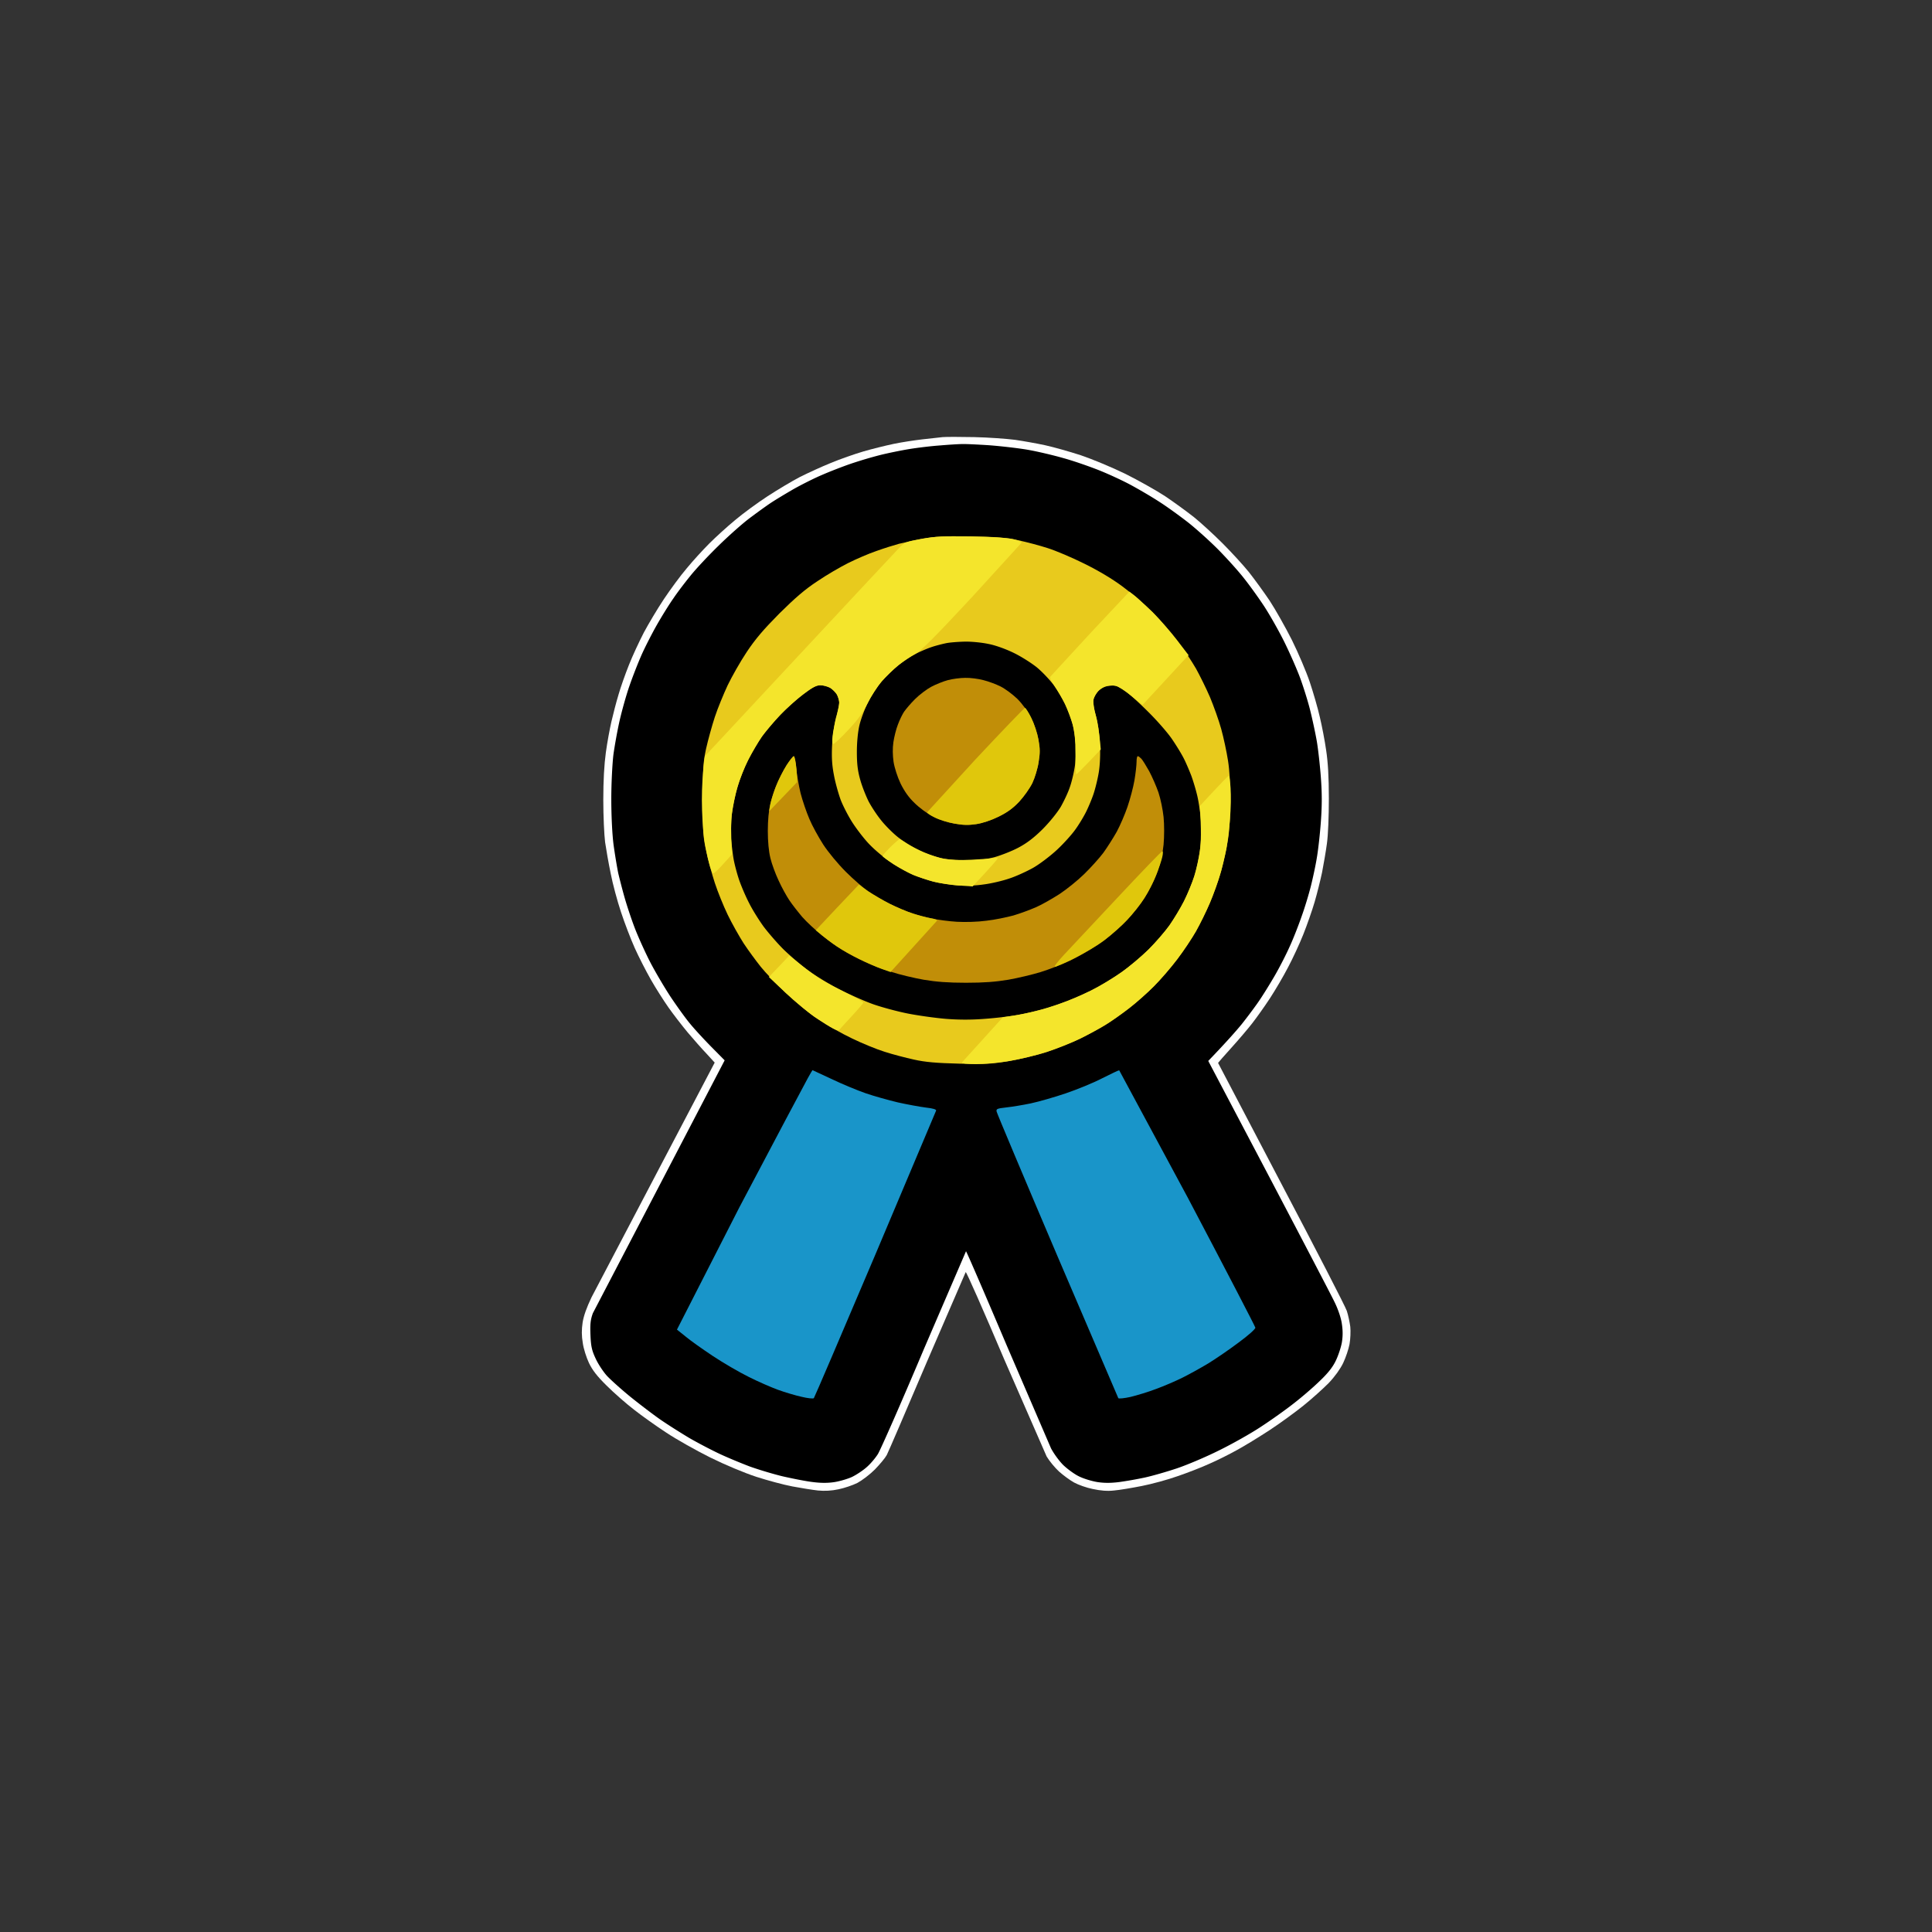 <svg xmlns="http://www.w3.org/2000/svg" width="1280" height="1280" xmlns:v="https://vecta.io/nano"><rect width="100%" height="100%" fill="#333333" stroke="none"/><path d="M624.5 289.6c-2.2.2-8.3.9-13.5 1.5s-13.8 1.9-19 3-14.2 3.3-20 5-15.5 5.1-21.5 7.6c-6 2.4-15.3 6.7-20.5 9.3-5.2 2.7-14.9 8.5-21.5 12.8s-16.3 11.4-21.5 15.8c-5.2 4.3-12.9 11.3-17 15.4s-10.9 11.5-15 16.5c-4.2 4.9-11 14.2-15.2 20.5s-10.1 16.2-13.2 22c-3 5.8-7.5 15.4-9.9 21.5-2.4 6-5.6 15-7 20-1.5 4.9-3.5 12.8-4.6 17.5s-2.8 13.9-3.7 20.5c-1.1 8-1.7 18.6-1.7 31.5 0 10.7.6 23.3 1.2 28 .7 4.7 2.3 14 3.7 20.7 1.3 6.8 4.4 18.3 6.8 25.5 2.4 7.3 6.5 18 9.1 23.8s7.4 15.2 10.7 21 8.6 14.1 11.7 18.5 8.8 11.8 12.7 16.5c4 4.7 9.6 11.1 12.6 14.2l5.3 5.8-81.6 155.5c-3.2 6.7-5.2 12.2-5.9 16.7-.7 4.7-.7 8.9.1 13.5.5 3.8 2.4 9.7 4.1 13.3 2.3 4.8 5.4 8.8 11.7 15 4.7 4.7 12.9 11.9 18.1 15.9 5.2 4.1 14.9 11 21.5 15.3 6.6 4.4 19.6 11.7 29 16.4 9.9 4.9 22.6 10.2 30.5 12.8 7.4 2.4 18.2 5.3 24 6.4s13.4 2.3 17 2.7c4.3.4 8.9.2 13.5-.8 3.9-.8 9.5-2.7 12.5-4.2 3-1.6 8.2-5.5 11.6-8.9 3.3-3.4 6.9-7.7 7.9-9.6s13-29.8 26.7-62l25.6-59.2c.4-.4 11.9 25.7 25.6 58l28 64.1c1.7 2.9 5.4 7.4 8.2 10 2.8 2.5 7.3 5.8 10 7.3s8.3 3.5 12.4 4.3c5.1 1.1 9.6 1.5 14 1 3.6-.3 11.9-1.7 18.5-3s17.3-4.2 23.7-6.5c6.5-2.2 16-5.9 21-8.2 5.1-2.2 13.3-6.3 18.3-9.1 5-2.7 14.6-8.6 21.5-13.1s17-11.9 22.5-16.3 13-11.2 16.7-14.9c4.2-4.4 7.7-9.3 9.7-13.4 1.7-3.6 3.6-9.2 4.2-12.5s.8-8.5.5-11.5c-.4-3-1.4-7.8-2.3-10.5-.9-2.8-20.5-40.8-43.5-84.5L807 704.2c0-.1 3.9-4.6 8.8-10 4.8-5.3 11-12.6 13.8-16.2s8.1-11 11.7-16.5 9-14.7 12-20.5c3.1-5.8 7.7-15.7 10.2-22s5.9-16 7.5-21.5 3.8-14.3 4.9-19.5c1-5.2 2.5-13.8 3.2-19 .8-5.5 1.3-18.2 1.3-30 0-14.2-.6-24.1-1.8-32-.9-6.3-2.8-16.2-4.2-22-1.3-5.8-4.3-16.1-6.6-23s-7.7-19.5-11.9-28c-4.3-8.5-10.9-20.2-14.7-26-3.9-5.8-10.1-14.3-13.8-19-3.8-4.7-11.6-13.2-17.4-19s-14.3-13.6-19-17.4c-4.7-3.7-13.2-9.9-19-13.8-5.8-3.8-17.7-10.5-26.5-14.9-8.8-4.3-22.1-9.8-29.5-12.3-7.4-2.4-18-5.4-23.5-6.6s-14.5-2.8-20-3.6c-5.5-.7-17.6-1.6-27-1.8s-18.8-.2-21 0z" fill="#fff"/><path d="M623 295.1c-5.8.4-15 1.5-20.5 2.4s-14.3 2.7-19.5 4a281.82 281.82 0 0 0-19.5 5.8c-5.5 1.9-14 5.2-19 7.4-5 2.1-13.3 6.3-18.5 9.2-5.2 3-12.2 7.2-15.5 9.4s-9.6 6.8-14 10.1-13.6 11.4-20.4 18.1c-6.8 6.6-15.2 15.6-18.7 20-3.6 4.4-8.7 11.1-11.3 15-2.7 3.8-7.6 11.7-10.9 17.5s-7.9 14.8-10.2 20-5.9 14.4-8 20.5c-2.1 6-5 16.4-6.5 23s-3.3 16.7-4.1 22.5c-.7 5.8-1.4 18.9-1.4 29.2 0 11.3.6 23.5 1.5 30.5.9 6.5 2.3 14.9 3.1 18.8.9 3.8 2.9 11.7 4.6 17.5s4.8 15 7 20.5 6.5 15 9.6 21 9.1 16.2 13.2 22.5c4.2 6.3 10 14.4 13 18 2.9 3.6 9.3 10.5 14.2 15.5l8.9 9L392.8 870c-1.6 4.4-1.9 7.4-1.6 14.5.3 7.4.9 10.2 3.4 15.5 1.6 3.6 5 8.7 7.4 11.4 2.5 2.7 9.4 8.9 15.5 13.9 6.1 4.9 15.1 11.8 20 15.2s13.5 8.8 19 12.1c5.5 3.2 14.5 7.9 20 10.5s14.5 6.3 20 8.4c5.5 2 15.4 5 22 6.6 6.6 1.5 15.6 3.3 20 3.8 5.4.7 10.1.7 14.5 0 3.6-.6 8.7-2.1 11.5-3.4 2.7-1.3 7-4.1 9.5-6.3 2.5-2.1 5.9-6.1 7.6-8.8s15.5-34 30.5-69.6L640 829c.3 0 12.4 28 26.9 62.2l29.4 68.3c1.7 3.3 5.3 8.3 8.1 11.1 2.8 2.7 7.6 6.2 10.6 7.6 3 1.5 8.4 3.1 12 3.7 4.5.7 9 .7 14.5 0a255.79 255.79 0 0 0 17-3c5-1.1 14.4-3.8 21-6s19.2-7.5 28-11.9c8.8-4.3 21.4-11.4 28-15.8 6.6-4.3 16.3-11.2 21.5-15.3 5.2-4 13-10.7 17.3-14.9 5.5-5.2 8.7-9.3 10.7-13.5 1.6-3.3 3.4-8.7 4-12 .7-4.2.7-8 0-12.5-.5-3.8-2.6-9.9-4.9-14.5-2.1-4.4-21.8-42.1-43.7-83.8l-39.9-75.8c12.2-12.7 18.6-20 22.2-24.4 3.5-4.4 8.6-11.2 11.2-15 2.7-3.9 7.4-11.5 10.6-17s7.7-14.3 10-19.5c2.4-5.2 5.9-14.2 7.9-20 2.1-5.8 4.8-14.8 6.1-20s3.1-13.5 3.9-18.5c.9-5 2.1-15.8 2.7-24 .8-11 .8-18.8 0-29.5-.6-8-1.8-18.8-2.7-24s-2.9-14.5-4.4-20.5c-1.5-6.1-4.5-15.5-6.5-21s-6.7-16.3-10.5-24-10-18.6-13.7-24.2-9.7-13.9-13.3-18.4c-3.6-4.6-11-12.8-16.5-18.4s-14.5-13.7-20-18.1c-5.5-4.3-14.3-10.7-19.5-14-5.2-3.4-13.8-8.4-19-11.2s-14.7-7.2-21-9.7-16.9-6.2-23.5-8c-6.6-1.9-17.2-4.4-23.5-5.5s-17.8-2.4-25.5-3c-7.7-.5-15.8-.9-18-.8-2.2 0-8.7.4-14.5.9z"/><path d="M535.2 714.3c-1.6 2.8-22 41.3-45.3 85.5l-41.4 81.1 6 4.8c2.7 2.3 10.6 7.9 17.5 12.5s17.7 10.9 24 14c6.3 3.2 15.1 7 19.5 8.6s11.4 3.7 15.5 4.6c4.1 1 7.8 1.4 8.2.9.4-.4 18.7-43.2 40.7-95l40.3-95.5c.2-.8-2.1-1.5-6.7-2-3.9-.5-12.2-2-18.5-3.4-6.3-1.5-16-4.2-21.5-6.1s-15.6-6.1-22.5-9.4l-12.7-5.9c-.1 0-1.5 2.4-3.1 5.3zm194.8.2c-5.8 3-16.6 7.4-24 9.9s-17.8 5.5-23 6.6-12.6 2.3-16.3 2.7c-6.2.7-6.8 1-6.4 2.8.2 1.1 18.3 44.1 40.2 95.5l40.4 94.3c.3.5 4 .1 8.1-.8 4.1-1 11.8-3.3 17-5.3 5.2-1.9 13.1-5.3 17.5-7.5s12-6.4 17-9.4c4.9-3 14.1-9.3 20.2-13.9 6.4-4.7 11.2-9 11-9.8-.1-.8-20.2-39.5-44.7-86l-45.5-84.5c-.6 0-5.7 2.5-11.5 5.4z" fill="#1995c9"/><path d="M611.5 356.9c-5.5 1-12.7 2.6-16 3.4-3.3.9-10 3-15 4.8-5 1.7-13.3 5.3-18.5 7.9s-14.5 8-20.5 12.1c-8.1 5.3-14.7 11-25.1 21.3-10.6 10.7-15.9 16.9-21.7 25.6-4.2 6.3-9.8 16.2-12.6 22-2.7 5.8-6.6 15.2-8.5 21s-4.5 15.2-5.8 21c-2 9.3-2.2 13.3-2.2 34 0 20.8.2 24.7 2.3 34 1.2 5.8 3.8 15.2 5.7 21s5.7 15.2 8.5 21 7.6 14.3 10.6 19c3.1 4.7 8.2 11.6 11.3 15.5s10.6 11.7 16.6 17.4 15.6 13.5 21.4 17.4c5.8 3.8 15.9 9.6 22.5 12.7 6.6 3.2 16.3 7.2 21.5 8.8 5.2 1.7 14 4 19.5 5.2 7.6 1.7 14.8 2.3 30 2.7 17.5.5 21.6.2 33-1.7 7.1-1.2 18.4-3.9 25-6 6.6-2.2 16.5-6.1 22-8.8s13.1-6.8 17-9.2 10.8-7.3 15.5-10.9 12.1-10.2 16.5-14.6 11.4-12.5 15.5-18c4.2-5.5 9.7-13.8 12.4-18.5 2.6-4.7 6.8-13.2 9.3-19 2.4-5.8 5.8-15.2 7.4-21s3.6-15.2 4.5-21c1-6.2 1.6-16.8 1.6-26s-.6-19.8-1.6-26c-.9-5.8-2.9-15.2-4.5-21s-5-15.2-7.4-21c-2.5-5.8-6.7-14.3-9.3-19-2.7-4.7-8.2-13-12.3-18.5s-11.6-14-16.5-19c-5-4.9-13.8-12.4-19.6-16.7-6.8-5.1-15.8-10.5-25.5-15.3-8.2-4.1-19.3-8.8-24.5-10.4-5.2-1.7-14-4-19.5-5.2-8.1-1.8-14.2-2.2-31.5-2.5-17.7-.3-23.3 0-31.5 1.5z" fill="#e8ca1d"/><path d="M627 426.1c-2.5.5-6.8 1.6-9.5 2.5-2.8.9-7.5 2.9-10.5 4.4s-8.2 4.9-11.6 7.6-8.4 7.6-11.3 10.9c-2.8 3.3-6.9 9.6-9.1 14s-4.7 11.1-5.6 15c-1 4.2-1.7 11.2-1.7 17.5 0 7.9.5 12.5 2.2 18.5 1.2 4.4 3.8 10.9 5.6 14.5 1.9 3.6 5.6 9.2 8.3 12.5 2.6 3.3 7.5 8.2 10.7 10.8 3.3 2.7 9.6 6.6 14 8.7 4.4 2.2 10.9 4.6 14.5 5.4 3.6.9 11.2 1.6 17 1.6 7.4 0 12.8-.6 18.5-2 4.4-1.2 11.6-4 16-6.3 5.7-3 10.3-6.5 16.1-12.2 4.6-4.6 9.8-11 12.2-15 2.2-3.9 5-9.8 6.1-13.3 1.2-3.4 2.6-9.5 3.2-13.5.6-3.9.9-10.6.6-14.7-.4-4.1-1.3-10.2-2.2-13.5s-2.9-8.9-4.6-12.5-5.2-9.4-7.7-13c-2.6-3.5-7.6-8.8-11.2-11.8-3.6-2.9-10.5-7.3-15.5-9.7-5.1-2.5-12.3-5.1-16.8-5.9-4.2-.9-11.2-1.6-15.5-1.5-4.2.1-9.7.5-12.2 1zm-94.7 33.8c-4.3 3.2-11.2 9.4-15.3 13.7-4.2 4.4-9.6 10.8-12.2 14.4-2.5 3.6-6.6 10.5-9.1 15.5-2.5 4.9-5.7 13-7.1 18-1.5 5-3.1 13-3.7 18s-.8 12.4-.5 16.5c.4 4.1 1.1 10.2 1.7 13.5s2.2 9.4 3.6 13.5 4.4 11.1 6.7 15.5c2.2 4.4 6.6 11.4 9.6 15.5 3.1 4.1 8.9 10.8 13 14.9 4.1 4 11.3 10.2 16 13.7s14.1 9.3 21 12.8 17.2 8.1 23 10.1 15.9 4.7 22.5 6 17.9 2.9 25 3.5a161.21 161.21 0 0 0 26 0c7.1-.5 17-1.7 22-2.6s12.8-2.7 17.5-4c4.7-1.4 12.5-4.1 17.5-6.1 5-1.9 12.6-5.5 17-7.8 4.4-2.4 12-7.2 17-10.7 4.9-3.4 12.8-10.1 17.5-14.8s11-11.9 13.9-16 7.2-11.3 9.6-16c2.3-4.7 5.4-12.1 6.8-16.5s3.1-12.3 3.7-17.5c.8-5.6 1.1-13.2.7-18.5-.3-5-1.4-12.4-2.3-16.5s-2.8-10.4-4.1-14c-1.4-3.6-3.6-8.8-5-11.5-1.4-2.8-4.8-8.4-7.6-12.5-2.7-4.1-10-12.5-16.1-18.5-6.1-6.1-13.3-12.6-16.1-14.4-4.3-2.8-5.6-3.2-9.5-2.7-3.1.3-5.3 1.4-7.3 3.3-1.5 1.5-3 4.2-3.3 5.8-.3 1.7.4 6.2 1.6 10.5 1.3 4.5 2.4 11.9 2.7 18.5.4 6.9.1 14-.7 19-.7 4.4-2.3 10.9-3.5 14.5s-3.5 9-5 12-4.6 8.2-7 11.5c-2.3 3.3-7.8 9.4-12.2 13.5s-11.5 9.5-15.9 12c-4.3 2.4-11.5 5.7-15.9 7.1-4.4 1.5-12 3.3-17 3.9-5.3.8-12.5 1-17.5.6-4.7-.4-11.6-1.5-15.5-2.5s-9.9-3-13.5-4.5-10.1-5.1-14.5-8.1c-4.4-2.9-10.7-8.2-14.1-11.7-3.4-3.4-8.4-9.9-11.3-14.3s-6.5-11.4-8.1-15.5c-1.5-4.1-3.6-11.5-4.5-16.5-1.3-6.7-1.6-11.8-1.2-20 .4-6.4 1.5-14.1 2.6-18.3 1.2-3.9 2.1-8.3 2.1-9.7s-.7-3.7-1.5-5.3c-.9-1.5-2.9-3.5-4.5-4.5-1.7-.9-4.5-1.7-6.4-1.7-2.7 0-5.3 1.4-11.3 5.9z"/><path d="M628 450.6c-3 .8-8 2.8-11 4.4s-7.9 5.3-10.8 8.2-6.1 6.7-7.2 8.3-3 5.5-4.1 8.5c-1.2 3-2.5 8.3-3 11.7-.6 4-.5 8.7.1 13 .6 3.9 2.6 10.1 4.6 14.3 2.5 5.1 5.4 9.3 9.3 13 3.1 3.1 8.5 7.1 12.1 8.9 4 2.1 9.5 3.9 14.3 4.8 5.8 1 9.4 1 14.4.3 4.2-.6 9.9-2.5 14.8-4.9 5.9-2.9 9.5-5.5 13.7-10 3.2-3.4 7.1-8.9 8.8-12.4 1.6-3.4 3.5-9.6 4.1-13.7 1-6 1-9-.1-15-.8-4.4-2.8-10.4-4.9-14.5-2.1-4.2-5.8-9.2-9.1-12.5-3.1-3-8.1-6.7-11.1-8.2s-8.1-3.4-11.4-4.2c-3.3-.9-8.7-1.6-12-1.5-3.3 0-8.5.7-11.5 1.5zm-106.7 56.1c-2 3.2-4.9 8.7-6.4 12.3-1.6 3.6-3.6 9.6-4.5 13.5-1.1 4.4-1.7 11-1.7 18s.6 13.5 1.7 18c.9 3.8 3.4 10.6 5.5 15 2 4.4 5.2 10.2 7.1 13 1.8 2.7 5.7 7.7 8.5 11 2.9 3.3 8.8 8.8 13.1 12.2 4.3 3.5 10.6 7.9 13.9 9.9 3.3 2.1 9.6 5.4 14 7.4 4.4 2.1 12.5 5.2 18 6.9 5.5 1.8 15.2 4.1 21.5 5.2 8.3 1.4 16.2 2 28 2 12 0 19.6-.6 28-2 6.3-1.1 16-3.4 21.5-5.1s14.3-5.1 19.5-7.6 13.3-7.1 18-10.2 12.6-9.7 17.6-14.7c5.6-5.6 11-12.2 14.2-17.5 2.9-4.7 6.6-12.2 8.2-16.8 1.9-5.3 3.3-11.6 3.9-17.6.5-5.4.5-13.2 0-18.3-.5-4.8-2-12.2-3.4-16.3s-4.2-10.4-6.1-14c-2-3.6-4.3-7.3-5.2-8.3-1-1-2-1.8-2.4-1.7-.5 0-.8 1.7-.8 3.7 0 2.1-.6 7.6-1.4 12.3s-2.9 12.5-4.6 17.5-4.9 12.4-7.1 16.5c-2.3 4.1-6.3 10.4-8.9 14-2.7 3.6-8.4 9.9-12.7 14.1s-11.6 10.1-16.3 13.2c-4.7 3-11.6 7-15.5 8.7s-10.6 4.2-15 5.5c-4.4 1.2-12.5 2.9-18 3.5-5.8.8-14 1-19.5.7-5.2-.3-12.8-1.3-16.7-2.2-4-.8-10.1-2.4-13.5-3.6-3.5-1.1-9.9-3.9-14.3-6.1s-10.7-5.9-14-8.1-10.1-8.1-15.1-13.1c-5.3-5.3-11.6-12.9-15-18.1-3.2-5-7.4-12.6-9.2-17-1.9-4.4-4.5-12-5.8-17-1.2-5-2.5-12.5-2.9-16.8-.3-4.2-1-7.7-1.6-7.7-.5 0-2.6 2.6-4.6 5.7z" fill="#c18e08"/><path d="M646.3 503.1l-32 35c-.2.5 2.1 2.1 5 3.5 2.8 1.5 8.7 3.3 13 4 5.8 1.1 9.4 1.2 14.5.4 4.1-.6 9.8-2.5 14.7-4.9 5.9-2.9 9.5-5.5 13.8-10 3.1-3.4 7-8.9 8.7-12.4 1.6-3.4 3.5-9.6 4.1-13.7 1-6 1-9-.1-15-.7-4.1-2.8-10.5-4.7-14.3-1.8-3.7-3.7-6.7-4.2-6.7s-15.2 15.3-32.8 34.1zM521 507.2c-2.2 3.5-5.4 9.8-7 14-1.7 4.3-3.3 9.7-3.7 12l-.7 4.3 18.4-19.2c.3-.2.1-4.1-.3-8.8-.5-4.7-1.3-8.5-1.8-8.5s-2.7 2.8-4.9 6.2zm219.4 87.5l-35.6 38c-3.7 4-6.5 7.5-6 7.8.4.2 6.1-2.2 12.7-5.5s15.8-8.8 20.5-12.3c4.7-3.6 11.4-9.5 14.9-13.3 3.6-3.8 8.7-10.3 11.3-14.4 2.7-4.1 6.2-11 7.8-15.3 1.7-4.2 3.5-9.5 4-11.7.6-2.5.6-4 0-4-.5 0-13.8 13.8-29.6 30.7zm-185.7 6.5l-14.2 15.1c6.2 5.3 10.7 8.6 14 10.8s10 6 15 8.4c5 2.5 11.6 5.4 14.8 6.5l5.7 2 30.8-34c.1-.6-1.7-1.3-4-1.6-2.4-.4-7.7-1.8-11.8-3.1s-11.1-4.3-15.5-6.5-10.8-6-14.3-8.3l-6.2-4.4z" fill="#e0c70c"/><path d="M610.5 357c-10.3 1.9-11.2 2.3-14.6 5.8-2 2-31.8 34-66.3 71L467 501c-1.5 10.5-2 20.5-2 29 0 8.7.7 19.9 1.5 25.5.8 5.5 2.3 12.9 3.3 16.4.9 3.5 2.1 6.5 2.7 6.7.6.1 3.6-2.7 6.7-6.2l5.8-6.4c-.9-14.3-.7-22.3-.1-27s2.2-12.5 3.7-17.5c1.4-5 4.6-13.1 7.1-18s6.6-11.9 9.1-15.5c2.6-3.6 8-10 12.2-14.4 4.1-4.3 11-10.5 15.3-13.7 6-4.6 8.5-5.9 11.2-5.9 1.9 0 4.8.8 6.5 1.7 1.6 1 3.6 3 4.5 4.5.8 1.6 1.5 3.9 1.5 5.3s-.9 5.8-1.9 9.8c-1.1 3.9-2.2 9.6-2.5 12.4-.4 3.9-.3 5.3.6 5.2.7-.1 5.1-4.2 9.8-9.3 6.3-6.6 9.7-11.4 12.8-17.6 2.3-4.7 6.5-11.2 9.3-14.5 2.9-3.3 7.9-8.2 11.3-10.9s8.2-5.9 10.8-7.2c3.7-1.9 12.3-10.4 37.5-37.5l33.1-36.3c.2-.6-2.3-1.7-6-2.5-3.8-.8-14.7-1.5-27.8-1.7-18.2-.3-23.2 0-32.5 1.6zm111.8 62.6l-26.5 28.8c-.4.6.9 3.3 2.9 6.1 1.9 2.7 5 8.1 6.9 12 1.8 3.9 4.1 9.9 5.1 13.5 1.3 4.7 1.8 10.2 1.8 19.7 0 7.3.2 13.3.5 13.3.3.1 4.1-3.7 8.4-8.2l7.9-8.3c-1-11.6-2.2-18.4-3.3-22.5-1.3-4.5-1.9-8.7-1.5-10.5.3-1.6 1.8-4.2 3.3-5.8 1.5-1.5 4.1-3 5.7-3.3 1.6-.4 4.2-.4 5.7 0 1.6.3 6.2 3.3 10.3 6.6l7.5 6 27.9-30.2 2.6-2.7c-11.6-15.2-19.2-23.8-24.5-29-5.2-5.1-10.7-10.2-12.2-11.2l-2.6-1.9zM804.2 524l-9.3 10c1.1 16.6.8 23.9.1 29.5-.7 4.9-2.4 12.6-3.8 17s-4.4 11.8-6.8 16.5c-2.3 4.6-6.7 11.8-9.6 16-2.9 4.1-9.1 11.3-13.8 16-4.7 4.6-12.9 11.5-18.1 15.2s-14.4 9.2-20.5 12.2c-6 3-15 6.8-20 8.5-4.9 1.8-12.3 4-16.5 5-4.1 1.1-10.6 2.4-14.5 3l-7 1.1-27.2 30c-.2.6 3.6 1 9.5 1 5.4 0 15.4-1 22.2-2.1 6.9-1.2 17.9-3.8 24.5-6 6.6-2.1 16.5-6.1 22-8.7 5.5-2.7 13.2-6.9 17-9.3 3.9-2.3 10.9-7.3 15.5-10.9 4.7-3.6 12.1-10.1 16.5-14.6 4.4-4.4 11.4-12.5 15.6-18 4.1-5.4 9.7-13.8 12.3-18.4 2.7-4.7 6.8-13 9.1-18.5 2.4-5.5 5.5-14.1 6.9-19 1.5-5 3.3-12.6 4.2-17 .8-4.4 1.9-13.4 2.4-20 .6-6.6.7-15.7.4-20.3-.3-4.5-.8-8.2-1.2-8.2s-4.8 4.5-9.9 10zm-214.3 37.2c-3 3-5.3 5.7-5.2 6 .1.4 3.5 2.9 7.5 5.5 4 2.5 9.9 5.7 13.2 7.1 3.3 1.3 9.2 3.3 13 4.3 3.9 1 11.3 2.1 16.5 2.5l9.5.7c12.9-13.8 16.6-18.2 16.6-18.6s-1.3-.5-2.8-.2-8.2.8-14.8 1.1c-7.5.4-14.2.1-18-.6-3.3-.7-9.1-2.5-13-4.1-3.8-1.6-9-4.3-11.5-5.9-2.4-1.7-4.7-3-5-3s-3 2.3-6 5.2zm-73.7 79l-6.8 7.1c16.4 15.6 25.2 22.9 30.1 26.3 4.9 3.3 10.5 6.9 12.4 7.8 2.9 1.4 3.7 1.5 4.6.4.6-.7 4.3-4.8 8.3-9.1 3.9-4.2 7.2-8.1 7.2-8.5s-4.8-3.1-10.8-6.1c-5.9-2.9-13.5-6.9-16.8-8.9s-9.4-6.5-13.7-9.9l-7.8-6.2z" fill="#f4e52c"/></svg>